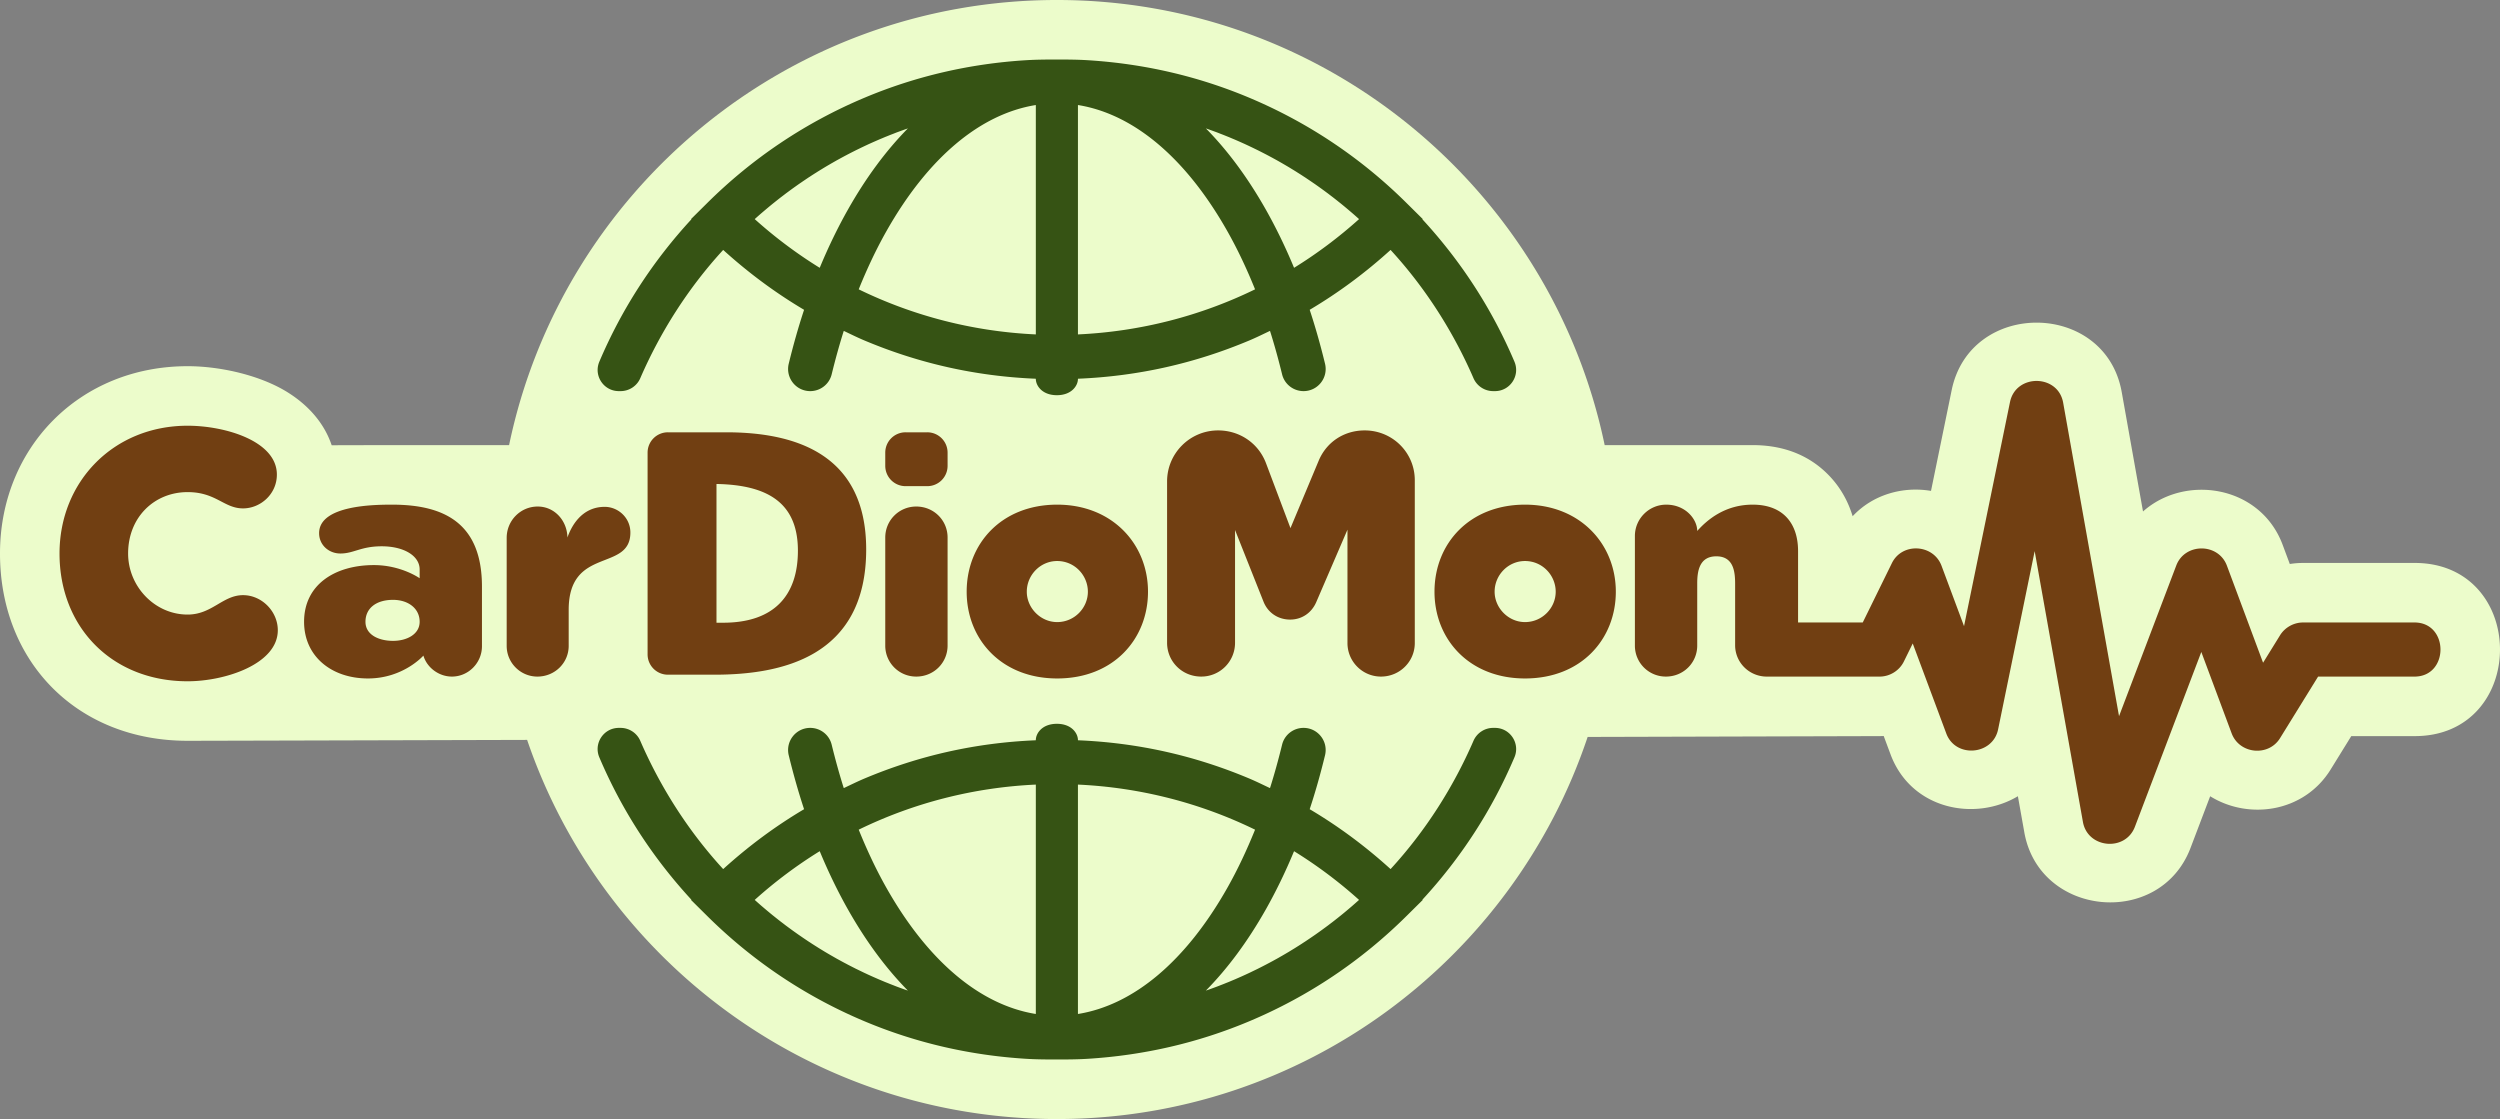 <svg viewBox="0 0 1050 470" xmlns="http://www.w3.org/2000/svg"><rect x="0" y="0" width="1050" height="470" fill="#808080" stroke="none"/><style>.plate{fill:#ecfccb}.globe{fill:#365314}.letters{fill:#713f12}@media (prefers-color-scheme:dark){.plate{fill:#365314}.globe{fill:#84cc16}.letters{fill:#eab308}}</style><path d="M221.39 310.756c-81.017.224-138.728.379-142.593.379C32.347 311.135 0 277.948 0 232.47c0-44.334 33.312-78.67 78.797-78.67 13.89 0 30.78 3.888 42.171 11.071 9.076 5.722 15.354 13.285 18.337 22.134 0 0 20.439-.056 25.37-.056h49.141C236.02 80.262 330.654 0 443.89 0c113.235 0 207.87 80.262 230.073 186.95h62.15c15.202 0 25.823 5.791 33.046 13.81 4.02 4.463 7.082 9.877 8.948 16.054 8.572-9.18 21.19-12.623 32.916-10.636l8.693-42.384.019-.093c7.96-38.067 64.591-37.436 71.399 1.03l8.929 50.094c17.666-15.783 49.32-11.066 58.663 14.03l2.99 8.024a35.678 35.678 0 0 1 5.555-.438h46.413c23.916-.26 36.312 17.834 36.312 36.363 0 18.53-12.396 36.623-36.294 36.363h-26.168l-8.65 13.994c-11.231 18.18-34.536 21.28-50.614 11.263l-8.26 21.738-.024.065c-12.863 33.576-63.405 28.89-69.761-6.575l-.004-.026-2.712-15.215c-17.979 10.772-44.888 5.63-53.52-17.68l-2.836-7.606a35.57 35.57 0 0 1-1.719.042l-122.624.346c-31.187 93.223-119.26 160.485-222.92 160.485-103.198 0-190.949-66.664-222.5-159.242Z" class="plate"/><path d="M636.782 314.6a8.875 8.875 0 0 1-.723 3.487c-9.4 22.113-22.39 42.144-38.659 59.786l.145.11-6.654 6.59c-19.154 19.022-41.43 33.946-66.21 44.368-21.642 9.1-44.42 14.305-67.86 15.755-4.283.264-8.6.288-12.933.288-4.323 0-8.64-.024-12.928-.288-23.44-1.45-46.218-6.655-67.86-15.755-24.78-10.422-47.056-25.346-66.21-44.368l-6.648-6.59.145-.11c-16.275-17.642-29.265-37.673-38.665-59.786-2.494-5.864 1.806-12.374 8.182-12.374h.74a9.021 9.021 0 0 1 8.286 5.46c8.345 19.246 20.031 37.742 34.747 53.78.04.034.093.034.121.01 10.475-9.499 21.79-17.918 33.847-25.056.035-.018.051-.058.046-.104-2.407-7.278-4.553-14.907-6.424-22.588-1.419-5.852 2.996-11.502 9.026-11.502 4.265 0 7.994 2.898 9.009 7.047 1.5 6.117 3.192 12.28 5.05 18.15.023.052.08.075.126.052 2.846-1.345 5.673-2.747 8.587-3.977 22.9-9.632 46.728-15.016 71.9-16.066.04 0 .082-.047.082-.087 0-2.833 2.666-6.833 8.84-6.833 6.181 0 8.847 4 8.847 6.833 0 .04.041.087.088.087 25.172 1.05 49 6.434 71.893 16.066 2.915 1.23 5.742 2.632 8.588 3.977.046.023.11 0 .127-.052 1.858-5.87 3.55-12.033 5.05-18.15 1.014-4.15 4.743-7.047 9.013-7.047 6.025 0 10.44 5.65 9.02 11.502-1.87 7.681-4.01 15.31-6.423 22.588-.005.046.011.086.047.104 12.055 7.138 23.371 15.557 33.846 25.057a.089.089 0 0 0 .116-.012c14.72-16.037 26.407-34.533 34.752-53.78a9.027 9.027 0 0 1 8.287-5.459h.739c5.124 0 8.905 4.196 8.905 8.888Zm-66.055 63.43a.086.086 0 0 0 0-.14 190.944 190.944 0 0 0-27.135-20.336c-.052-.035-.116-.012-.127.04-3.56 8.576-7.513 16.748-11.848 24.418-7.525 13.312-15.95 24.704-25.155 34.048.167-.058.34-.122.513-.18l.791-.277c.52-.19 1.04-.38 1.564-.565.254-.092.503-.185.767-.282.624-.225 1.236-.462 1.853-.7l.572-.23c.502-.19 1.004-.387 1.506-.583.265-.11.53-.214.79-.323.433-.168.86-.34 1.287-.513.277-.115.572-.237.854-.358.398-.167.797-.34 1.2-.502.3-.127.6-.254.889-.381.381-.173.779-.335 1.172-.513.3-.133.594-.266.894-.394l1.143-.513c.3-.138.606-.277.906-.41.37-.178.75-.352 1.125-.525.295-.138.606-.282.906-.426.376-.185.745-.364 1.114-.543.312-.144.6-.288.9-.434.375-.178.75-.368 1.126-.541.288-.157.589-.306.877-.45.375-.185.75-.381 1.125-.572.289-.15.583-.295.871-.45.376-.19.763-.392 1.137-.6.284-.144.56-.288.843-.44.387-.206.78-.42 1.166-.622.26-.15.536-.295.808-.444.398-.225.808-.444 1.212-.664.248-.15.496-.282.745-.42.437-.261.882-.515 1.338-.769l.606-.352c.612-.358 1.234-.716 1.846-1.085.03-.01.052-.029.081-.04.647-.393 1.288-.785 1.928-1.178.162-.098.317-.185.479-.288.48-.3.958-.59 1.431-.9l.664-.416c.415-.265.825-.52 1.234-.784.295-.197.595-.405.912-.601.295-.19.606-.392.912-.594.271-.19.548-.37.82-.554.363-.248.732-.496 1.102-.745.265-.179.526-.357.785-.537.363-.248.721-.496 1.085-.743l1.841-1.306c.26-.19.519-.374.785-.565.352-.253.698-.507 1.05-.768.254-.19.52-.374.779-.57.347-.254.698-.52 1.05-.774.243-.196.502-.392.756-.588a121.2 121.2 0 0 1 1.05-.797c.249-.196.502-.386.75-.582.358-.272.699-.554 1.063-.837.23-.185.473-.37.71-.566.37-.295.726-.583 1.096-.871.22-.19.45-.37.68-.554.376-.318.763-.624 1.137-.94.203-.175.41-.342.612-.515.439-.363.861-.732 1.299-1.096.145-.122.294-.255.438-.37 1.108-.946 2.2-1.921 3.29-2.89Zm-117.894 47.83c23.401-3.81 45.308-22.283 62.666-52.996 4.3-7.606 8.126-15.749 11.594-24.32.024-.05-.005-.108-.046-.12-22.992-11.206-48.194-17.682-74.22-18.894a.09.09 0 0 0-.093.092v96.15a.089.089 0 0 0 .099.087Zm-17.786-.088v-96.15a.09.09 0 0 0-.093-.092c-26.027 1.212-51.223 7.688-74.22 18.894-.04.012-.063.07-.046.12 3.474 8.571 7.295 16.714 11.594 24.32 17.36 30.713 39.265 49.186 62.666 52.995a.089.089 0 0 0 .099-.087Zm-54.236-9.892c.168.058.34.122.508.18-9.204-9.344-17.63-20.736-25.156-34.048-4.333-7.67-8.286-15.842-11.84-24.418a.088.088 0 0 0-.134-.04 191.259 191.259 0 0 0-27.135 20.337.088.088 0 0 0 0 .138c1.091.97 2.181 1.945 3.295 2.891.144.115.29.248.433.37.439.364.866.733 1.299 1.096.201.173.409.34.617.514.369.317.756.623 1.131.94.23.185.461.364.68.555.37.288.729.576 1.098.87.237.197.473.382.715.567.358.283.698.565 1.056.837.248.196.502.386.75.582a109.373 109.373 0 0 1 1.812 1.385c.347.254.7.52 1.045.774.26.196.525.38.779.57.352.26.704.515 1.05.768.266.19.53.376.786.565l1.84 1.306c.364.247.722.495 1.09.743.255.18.52.358.78.537.37.249.738.497 1.102.745.277.184.548.364.82.554.306.202.617.403.917.594.312.196.612.404.912.6.41.265.819.52 1.229.785l.664.416c.473.31.953.6 1.431.9.162.103.317.19.479.288.64.393 1.28.785 1.928 1.178.029.011.052.03.08.04.612.37 1.235.727 1.847 1.085.208.122.41.237.611.352.451.254.896.508 1.34.768.248.139.49.27.738.421.404.22.814.439 1.212.664.277.15.549.293.814.444.38.202.773.416 1.16.623.283.15.566.295.843.439.374.208.76.41 1.136.6.289.155.583.3.871.45.376.19.75.387 1.126.572.288.144.588.293.878.45.374.173.75.363 1.13.541.295.146.584.29.895.434.375.18.738.358 1.12.543.294.144.605.288.906.426.369.173.75.347 1.119.525.3.133.611.272.906.41.387.173.762.34 1.142.513.3.128.601.26.901.394.392.178.785.34 1.166.513.288.127.588.254.889.38.404.163.802.336 1.2.503.282.12.571.243.854.358.433.173.854.345 1.293.513.254.11.52.214.784.323.502.196 1.004.393 1.506.583l.572.23c.617.238 1.229.475 1.852.7.272.097.515.19.768.282.526.185 1.044.375 1.564.565l.796.277ZM636.06 151.897c2.493 5.863-1.806 12.373-8.182 12.373h-.74a9.026 9.026 0 0 1-8.286-5.46c-8.345-19.245-20.031-37.747-34.752-53.778a.089.089 0 0 0-.117-.012c-10.474 9.499-21.79 17.913-33.845 25.058-.036.016-.052.057-.047.103 2.412 7.277 4.553 14.907 6.423 22.588 1.42 5.851-2.995 11.501-9.02 11.501-4.27 0-7.999-2.897-9.014-7.046-1.5-6.123-3.19-12.281-5.05-18.156-.017-.052-.08-.074-.126-.052-2.846 1.356-5.673 2.754-8.588 3.982-22.893 9.632-46.721 15.016-71.894 16.067a.089.089 0 0 0-.087.086c0 2.834-2.666 6.833-8.846 6.833-6.175 0-8.841-3.999-8.841-6.833 0-.045-.041-.086-.081-.086-25.173-1.05-49.001-6.435-71.9-16.067-2.915-1.228-5.742-2.626-8.588-3.982-.045-.022-.103 0-.126.052-1.858 5.875-3.55 12.033-5.05 18.156-1.015 4.149-4.744 7.046-9.009 7.046-6.03 0-10.445-5.65-9.026-11.501 1.87-7.68 4.017-15.31 6.424-22.588.005-.046-.011-.087-.046-.103-12.056-7.145-23.372-15.56-33.847-25.058-.028-.023-.08-.023-.121.012-14.716 16.03-26.402 34.533-34.747 53.779a9.02 9.02 0 0 1-8.287 5.46h-.739c-5.119 0-8.904-4.196-8.904-8.888 0-1.154.236-2.332.722-3.486 9.4-22.108 22.39-42.15 38.665-59.787l-.145-.11 6.648-6.59c19.154-19.02 41.43-33.944 66.21-44.366 21.642-9.101 44.42-14.312 67.86-15.755 4.288-.266 8.605-.29 12.928-.29 4.333 0 8.65.024 12.932.29 23.442 1.443 46.22 6.654 67.861 15.755 24.78 10.422 47.056 25.346 66.21 44.366l6.654 6.59-.145.11c16.268 17.637 29.259 37.679 38.66 59.787Zm-109.012-30.338a.09.09 0 0 0 .046-.12c-3.468-8.577-7.295-16.714-11.594-24.32-17.358-30.713-39.265-49.185-62.666-52.994-.052-.005-.099.035-.099.081v96.155c0 .052.041.092.093.092 26.026-1.21 51.228-7.692 74.22-18.894Zm43.68-29.466a.086.086 0 0 0 0-.139 191.743 191.743 0 0 0-3.29-2.89c-.144-.116-.293-.249-.438-.37-.438-.363-.86-.728-1.299-1.097l-.612-.513c-.374-.318-.76-.623-1.136-.94a41.806 41.806 0 0 1-.68-.554c-.37-.29-.728-.578-1.098-.872-.236-.197-.478-.382-.709-.571-.364-.277-.705-.56-1.062-.831-.249-.203-.502-.387-.75-.583-.353-.266-.699-.532-1.05-.797-.255-.196-.514-.392-.757-.588-.352-.255-.703-.52-1.05-.773-.26-.196-.525-.387-.779-.578-.352-.253-.698-.508-1.05-.767a36.975 36.975 0 0 1-.785-.56l-1.841-1.31c-.364-.242-.722-.49-1.085-.739a74.481 74.481 0 0 0-.785-.536c-.37-.248-.739-.496-1.102-.745-.272-.185-.549-.363-.82-.554-.306-.208-.617-.404-.912-.595-.317-.196-.617-.403-.912-.599-.409-.266-.819-.52-1.234-.786l-.664-.415c-.473-.311-.952-.6-1.431-.894a7.444 7.444 0 0 0-.48-.295c-.64-.392-1.28-.785-1.927-1.177-.029-.005-.051-.029-.08-.046-.613-.364-1.235-.722-1.847-1.08-.208-.12-.41-.242-.606-.352-.456-.254-.9-.513-1.338-.767-.249-.138-.497-.271-.745-.42-.404-.22-.814-.44-1.212-.664-.272-.151-.549-.295-.808-.445-.387-.202-.779-.415-1.166-.623a26.8 26.8 0 0 0-.843-.445c-.374-.201-.761-.41-1.137-.594-.288-.156-.582-.3-.87-.45-.376-.191-.75-.387-1.126-.571-.288-.151-.589-.295-.877-.445-.375-.18-.751-.37-1.125-.548-.3-.144-.589-.29-.901-.439-.37-.173-.738-.358-1.114-.53-.3-.151-.611-.295-.906-.434-.375-.173-.756-.346-1.125-.525-.3-.139-.606-.271-.906-.41-.387-.173-.761-.34-1.143-.513-.3-.127-.595-.266-.894-.392-.393-.18-.79-.342-1.172-.514-.288-.127-.588-.254-.889-.382-.403-.16-.802-.334-1.2-.501-.282-.121-.577-.242-.854-.364a76.393 76.393 0 0 1-1.286-.513c-.26-.104-.526-.208-.791-.323-.502-.191-1.004-.387-1.506-.578l-.572-.23a54.174 54.174 0 0 0-1.853-.698c-.264-.093-.513-.19-.767-.284-.525-.19-1.044-.374-1.564-.565l-.791-.277c-.173-.063-.346-.12-.513-.178 9.204 9.342 17.63 20.734 25.155 34.048 4.335 7.67 8.287 15.841 11.848 24.41.011.058.075.076.127.047a191.456 191.456 0 0 0 27.135-20.337Zm-135.68 48.268V44.206c0-.046-.047-.086-.099-.08-23.401 3.808-45.307 22.28-62.666 52.994-4.3 7.605-8.12 15.742-11.594 24.318-.017.053.006.105.046.121 22.997 11.202 48.193 17.683 74.22 18.894a.09.09 0 0 0 .093-.092Zm-90.725-27.977c3.555-8.57 7.508-16.741 11.841-24.411 7.526-13.314 15.952-24.706 25.156-34.048-.167.057-.34.115-.508.178l-.796.277c-.52.19-1.038.376-1.564.565-.253.093-.496.19-.768.284-.623.22-1.235.455-1.852.698l-.572.23c-.502.19-1.004.387-1.506.578-.265.115-.53.219-.784.323-.439.178-.86.346-1.293.513-.283.122-.572.243-.855.364-.397.167-.795.34-1.2.501-.3.128-.6.255-.888.382-.381.172-.774.334-1.166.514-.3.126-.6.265-.9.392-.38.173-.756.34-1.143.513-.295.139-.606.271-.906.41-.37.18-.75.352-1.12.525-.3.139-.611.283-.906.433-.38.173-.744.358-1.119.531-.311.15-.6.295-.895.439-.38.178-.756.369-1.13.548-.29.15-.59.294-.878.445-.376.184-.75.38-1.126.57-.288.151-.582.295-.87.451-.376.184-.763.393-1.137.594-.277.144-.56.288-.844.445-.386.208-.779.42-1.159.623-.265.15-.537.294-.814.445-.398.225-.808.444-1.212.663-.248.15-.49.283-.738.421-.444.254-.889.513-1.34.767-.201.11-.403.232-.611.353-.612.357-1.235.715-1.846 1.079-.03.017-.052.04-.081.046-.647.392-1.288.785-1.928 1.177a7.444 7.444 0 0 0-.479.295c-.478.294-.958.583-1.431.894l-.664.415c-.41.266-.819.52-1.229.786-.3.196-.6.403-.912.6-.3.19-.611.386-.917.594-.272.191-.543.37-.82.554-.364.249-.732.497-1.103.745-.259.178-.524.357-.779.536-.368.248-.726.497-1.09.74l-1.84 1.309c-.255.19-.52.375-.786.56-.346.259-.698.514-1.05.767-.254.191-.519.382-.78.578-.345.253-.697.518-1.044.773-.248.196-.502.392-.761.588-.353.265-.698.531-1.05.797-.249.196-.503.38-.75.583-.359.27-.699.554-1.057.831-.242.19-.478.374-.715.57-.37.295-.727.583-1.097.873a41.806 41.806 0 0 1-.68.554c-.376.317-.763.622-1.132.94l-.617.513c-.433.37-.86.734-1.299 1.097-.144.121-.289.254-.433.37a176.602 176.602 0 0 0-3.295 2.89.088.088 0 0 0 0 .139 191.773 191.773 0 0 0 27.135 20.337c.052.03.115.011.133-.046Z" class="globe"/><path d="M78.798 258.118c10.26 0 14.732-8.154 23.28-8.154 7.894 0 14.6 6.839 14.6 14.733 0 14.203-22.097 21.44-37.88 21.44-31.7 0-53.798-22.628-53.798-53.664 0-30.258 22.756-53.67 53.798-53.67 15.783 0 37.488 6.446 37.488 20.521 0 8.287-6.972 14.203-14.208 14.203-8.022 0-11.311-6.839-23.28-6.839-13.943 0-24.99 10.526-24.99 25.785 0 13.81 11.18 25.645 24.99 25.645Zm123.626-11.708v24.993c0 6.972-5.655 12.76-12.627 12.76-5.522 0-10.52-3.815-11.968-8.813 0 0-8.42 9.603-23.28 9.603-15.391 0-26.835-9.343-26.835-23.81 0-15.65 13.025-23.806 29.334-23.806 11.443 0 19.205 5.524 19.205 5.524v-3.682c0-5.789-6.711-9.737-15.916-9.737-8.813 0-11.71 3.03-17.365 3.03-4.865 0-8.945-3.555-8.945-8.552 0-11.837 23.546-11.969 30.65-11.969 22.23 0 37.747 8.021 37.747 34.459Zm-26.171 14.733c0-5.657-4.87-9.206-11.184-9.206-7.104 0-11.57 3.55-11.57 9.206 0 5.522 5.655 8.02 11.57 8.02 5.788 0 11.184-2.757 11.184-8.02Zm36.553 10.127v-45.377c0-7.236 5.789-13.152 13.02-13.152 7.103 0 12.366 5.916 12.5 13.02 1.442-4.208 5.655-12.887 15.65-12.887 5.655 0 10.786 4.6 10.786 10.78 0 16.707-25.912 5.662-25.912 32.49v15.126c0 7.105-5.788 12.893-13.152 12.893-7.103 0-12.892-5.788-12.892-12.893Zm87.2 12.102h-19.465a8.533 8.533 0 0 1-8.553-8.547V190.12a8.535 8.535 0 0 1 8.553-8.553h24.463c29.593 0 58.795 9.47 58.795 49.192 0 45.51-36.04 52.613-63.792 52.613Zm.918-80.101v58.27h2.765c21.703 0 31.433-11.71 31.433-30.257 0-20.257-12.886-27.62-34.198-28.013Zm70.886 67.866v-45.376c0-7.231 5.787-13.02 13.019-13.02 7.37 0 13.158 5.789 13.158 13.02v45.376c0 7.238-5.789 13.026-13.158 13.026a12.968 12.968 0 0 1-13.02-13.026Zm0-81.017a8.534 8.534 0 0 1 8.551-8.553h9.073a8.535 8.535 0 0 1 8.553 8.553v5.522a8.532 8.532 0 0 1-8.553 8.546h-9.073a8.532 8.532 0 0 1-8.551-8.546v-5.522Zm72.206 94.833c-23.414 0-38.014-16.44-38.014-36.437 0-20.257 14.733-36.565 38.014-36.565 23.146 0 38.146 16.574 38.146 36.565 0 19.73-14.341 36.437-38.146 36.437Zm12.892-36.437c0-6.839-5.53-12.887-12.892-12.887-7.105 0-12.76 5.915-12.76 12.887 0 6.839 5.788 12.759 12.76 12.759 7.236 0 12.892-5.92 12.892-12.76Zm73.777 4.207-11.969-30.12v47.352a14.147 14.147 0 0 1-14.208 14.208c-8.02 0-14.334-6.313-14.334-14.208v-67.74c0-11.836 9.602-21.439 21.439-21.439 9.077 0 16.966 5.396 20.123 13.81l10.261 27.228 11.836-28.278c3.29-7.89 10.659-12.76 19.338-12.76 11.703 0 21.041 9.344 21.041 20.914v68.397c0 7.763-6.313 14.076-14.202 14.076-7.762 0-14.075-6.313-14.075-14.076V222.47l-13.153 30.517c-1.973 4.473-6.047 7.236-10.918 7.236-5.13 0-9.337-2.896-11.179-7.5Zm109.815 32.23c-23.412 0-38.013-16.44-38.013-36.437 0-20.257 14.733-36.565 38.013-36.565 23.148 0 38.146 16.574 38.146 36.565 0 19.73-14.34 36.437-38.146 36.437Zm12.893-36.437c0-6.839-5.53-12.887-12.893-12.887-7.104 0-12.759 5.915-12.759 12.887 0 6.839 5.788 12.759 12.759 12.759 7.238 0 12.893-5.92 12.893-12.76Zm86.3 35.443c-6.239-1.096-10.941-6.502-10.941-12.948v-25.652c0-4.732-.398-11.704-7.895-11.704-7.237 0-8.022 6.441-8.022 11.444v26.038c0 7.238-5.787 13.026-13.158 13.026a12.97 12.97 0 0 1-13.02-13.026v-46.035c0-7.23 5.922-13.15 13.153-13.15 8.155 0 13.025 6.18 13.025 11.05 4.34-4.87 11.837-11.05 23.28-11.05 13.153 0 19.073 8.286 19.073 19.464v30.026h27.167l12.223-24.89c4.287-8.828 17.414-8.064 20.85 1.033l9.465 25.398 19.315-94.164c2.488-11.898 20.187-11.731 22.316.3L889.995 300.8l24.035-63.283c3.642-9.591 17.693-9.545 21.272.068l15.19 40.761 7.116-11.508c2.044-3.322 5.765-5.396 9.666-5.396h46.582c14.857-.228 14.858 22.955 0 22.727H973.6l-15.98 25.853c-4.882 7.902-17.06 6.68-20.32-1.997l-12.748-34.197-27.908 73.457c-4.02 10.496-19.821 9.043-21.809-2.042l-20.272-113.768-15.357 74.865c-2.24 10.889-17.92 12.172-21.78 1.685l-14.08-37.77-3.711 7.554c-1.883 3.858-5.908 6.36-10.197 6.36h-47.192a12.782 12.782 0 0 1-2.553-.21Z" class="letters"/></svg>